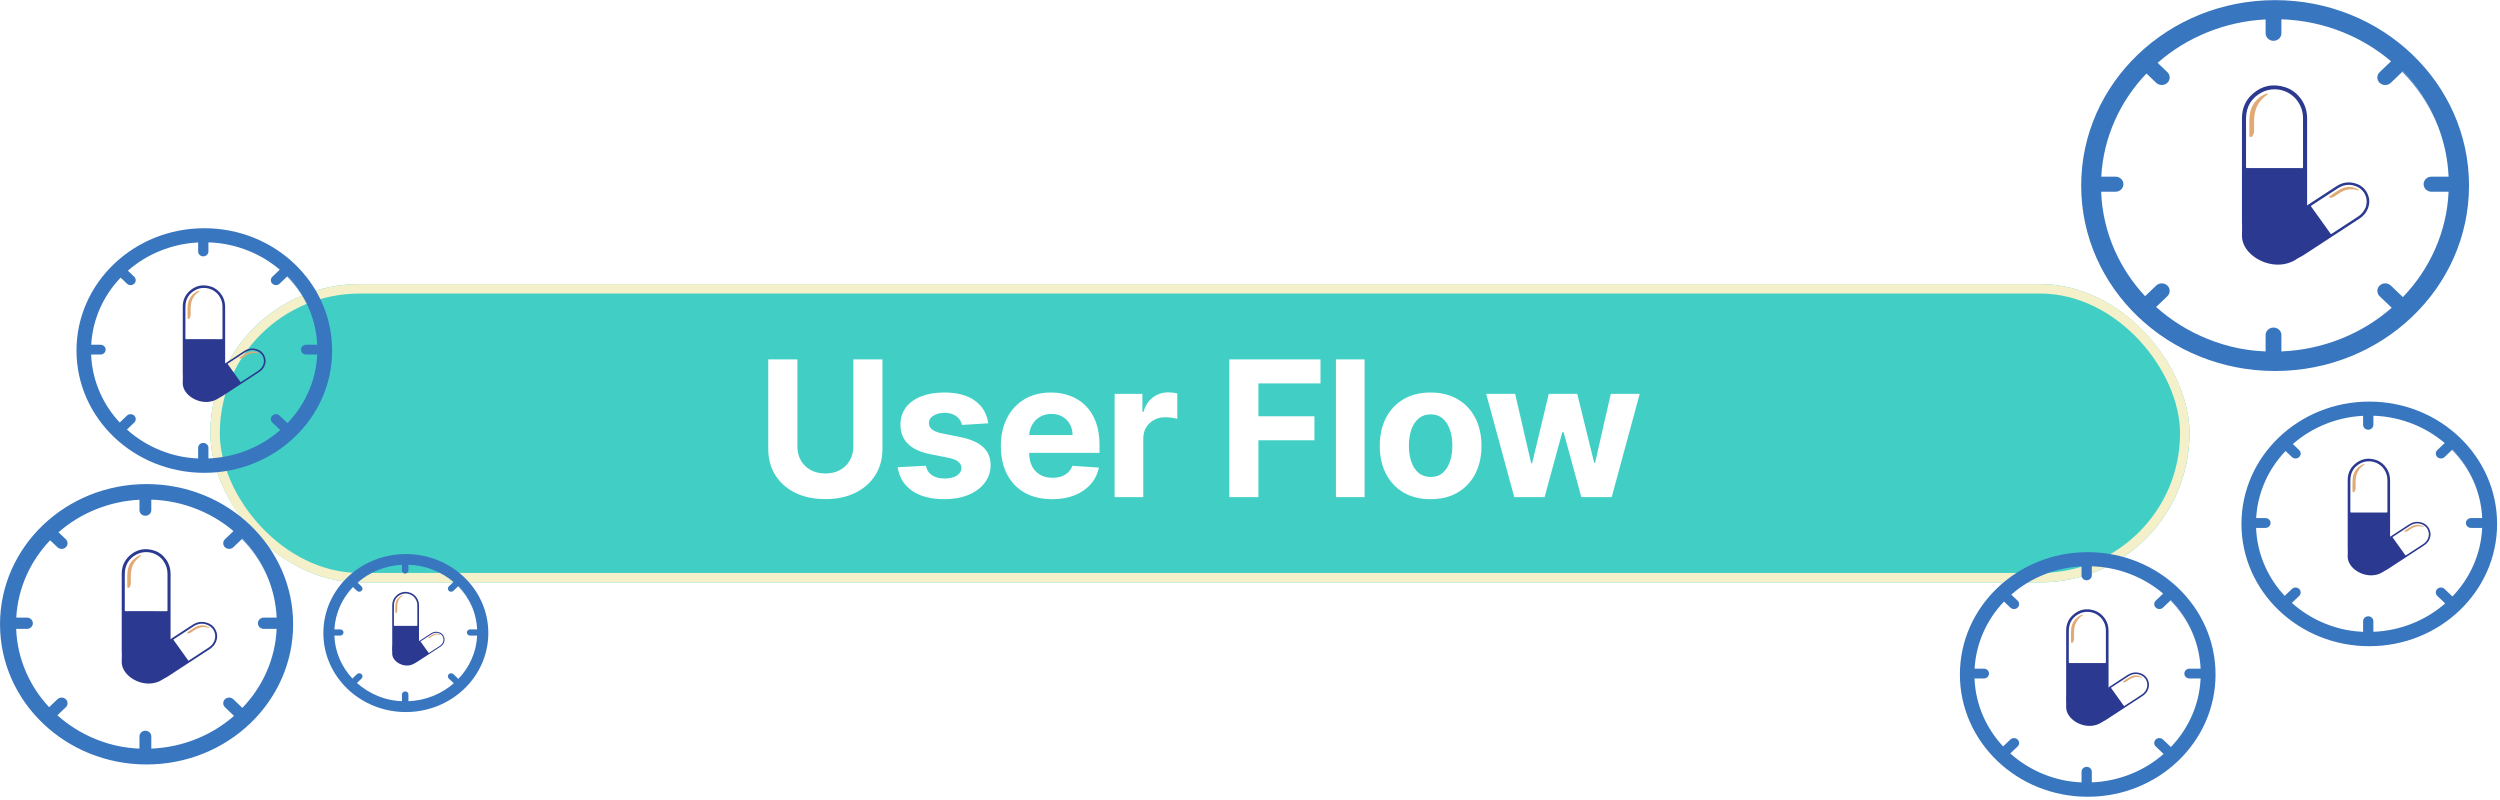 <svg width="528" height="169" viewBox="0 0 528 169" fill="none" xmlns="http://www.w3.org/2000/svg">
<g filter="url(#filter0_d_2236_363)">
<rect x="43.424" y="59" width="418" height="63" rx="31.5" fill="#41CFC5"/>
<rect x="44.424" y="60" width="416" height="61" rx="30.5" stroke="#F3F0CA" stroke-width="2"/>
</g>
<path d="M180.223 75.909H186.373V94.801C186.373 96.922 185.867 98.778 184.853 100.369C183.85 101.96 182.443 103.201 180.635 104.091C178.826 104.972 176.719 105.412 174.314 105.412C171.899 105.412 169.787 104.972 167.978 104.091C166.17 103.201 164.763 101.96 163.76 100.369C162.756 98.778 162.254 96.922 162.254 94.801V75.909H168.405V94.276C168.405 95.383 168.646 96.368 169.129 97.23C169.621 98.092 170.313 98.769 171.203 99.261C172.093 99.754 173.13 100 174.314 100C175.507 100 176.544 99.754 177.424 99.261C178.315 98.769 179.001 98.092 179.484 97.23C179.976 96.368 180.223 95.383 180.223 94.276V75.909ZM208.713 89.403L203.174 89.744C203.079 89.271 202.875 88.845 202.563 88.466C202.25 88.078 201.838 87.77 201.327 87.543C200.825 87.306 200.224 87.188 199.523 87.188C198.586 87.188 197.795 87.386 197.151 87.784C196.507 88.172 196.185 88.693 196.185 89.347C196.185 89.867 196.393 90.308 196.81 90.668C197.227 91.028 197.942 91.316 198.955 91.534L202.904 92.329C205.025 92.765 206.606 93.466 207.648 94.432C208.69 95.398 209.211 96.667 209.211 98.239C209.211 99.669 208.789 100.923 207.946 102.003C207.113 103.082 205.967 103.925 204.509 104.531C203.06 105.128 201.389 105.426 199.495 105.426C196.606 105.426 194.305 104.825 192.591 103.622C190.887 102.41 189.888 100.762 189.594 98.679L195.546 98.367C195.726 99.247 196.161 99.919 196.853 100.384C197.544 100.838 198.429 101.065 199.509 101.065C200.569 101.065 201.422 100.862 202.066 100.455C202.719 100.038 203.051 99.503 203.06 98.849C203.051 98.3 202.819 97.85 202.364 97.5C201.909 97.14 201.209 96.865 200.262 96.676L196.483 95.923C194.353 95.497 192.766 94.758 191.725 93.707C190.693 92.656 190.176 91.316 190.176 89.688C190.176 88.286 190.555 87.079 191.313 86.065C192.08 85.052 193.155 84.271 194.537 83.722C195.929 83.172 197.558 82.898 199.424 82.898C202.179 82.898 204.348 83.48 205.929 84.645C207.52 85.81 208.448 87.396 208.713 89.403ZM222.204 105.426C219.96 105.426 218.028 104.972 216.409 104.062C214.799 103.144 213.558 101.847 212.687 100.17C211.816 98.485 211.38 96.492 211.38 94.19C211.38 91.946 211.816 89.976 212.687 88.281C213.558 86.586 214.785 85.265 216.366 84.318C217.957 83.371 219.823 82.898 221.963 82.898C223.402 82.898 224.742 83.13 225.983 83.594C227.233 84.048 228.322 84.735 229.25 85.653C230.187 86.572 230.916 87.727 231.437 89.119C231.958 90.502 232.218 92.121 232.218 93.977V95.639H213.795V91.889H226.522C226.522 91.018 226.333 90.246 225.954 89.574C225.575 88.901 225.05 88.376 224.377 87.997C223.715 87.609 222.943 87.415 222.062 87.415C221.144 87.415 220.329 87.628 219.619 88.054C218.918 88.471 218.369 89.034 217.971 89.744C217.573 90.445 217.37 91.226 217.36 92.088V95.653C217.36 96.733 217.559 97.666 217.957 98.452C218.364 99.238 218.937 99.844 219.676 100.27C220.414 100.696 221.29 100.909 222.304 100.909C222.976 100.909 223.591 100.814 224.15 100.625C224.709 100.436 225.187 100.152 225.585 99.773C225.983 99.394 226.286 98.93 226.494 98.381L232.09 98.75C231.806 100.095 231.224 101.269 230.343 102.273C229.472 103.267 228.345 104.044 226.963 104.602C225.59 105.152 224.003 105.426 222.204 105.426ZM235.407 105V83.182H241.274V86.989H241.501C241.899 85.635 242.566 84.612 243.504 83.921C244.441 83.22 245.521 82.869 246.742 82.869C247.045 82.869 247.372 82.888 247.723 82.926C248.073 82.964 248.381 83.016 248.646 83.082V88.452C248.362 88.367 247.969 88.291 247.467 88.224C246.965 88.158 246.506 88.125 246.089 88.125C245.199 88.125 244.403 88.319 243.703 88.707C243.011 89.086 242.462 89.617 242.055 90.298C241.657 90.98 241.458 91.766 241.458 92.656V105H235.407ZM259.626 105V75.909H278.887V80.98H265.776V87.912H277.609V92.983H265.776V105H259.626ZM288.202 75.909V105H282.151V75.909H288.202ZM302.147 105.426C299.941 105.426 298.032 104.957 296.423 104.02C294.822 103.073 293.586 101.757 292.715 100.071C291.844 98.376 291.408 96.411 291.408 94.176C291.408 91.922 291.844 89.953 292.715 88.267C293.586 86.572 294.822 85.256 296.423 84.318C298.032 83.371 299.941 82.898 302.147 82.898C304.353 82.898 306.257 83.371 307.857 84.318C309.467 85.256 310.708 86.572 311.579 88.267C312.45 89.953 312.886 91.922 312.886 94.176C312.886 96.411 312.45 98.376 311.579 100.071C310.708 101.757 309.467 103.073 307.857 104.02C306.257 104.957 304.353 105.426 302.147 105.426ZM302.175 100.739C303.179 100.739 304.017 100.455 304.69 99.886C305.362 99.309 305.869 98.523 306.21 97.528C306.56 96.534 306.735 95.403 306.735 94.133C306.735 92.865 306.56 91.733 306.21 90.739C305.869 89.744 305.362 88.958 304.69 88.381C304.017 87.803 303.179 87.514 302.175 87.514C301.162 87.514 300.31 87.803 299.619 88.381C298.937 88.958 298.421 89.744 298.07 90.739C297.729 91.733 297.559 92.865 297.559 94.133C297.559 95.403 297.729 96.534 298.07 97.528C298.421 98.523 298.937 99.309 299.619 99.886C300.31 100.455 301.162 100.739 302.175 100.739ZM319.817 105L313.88 83.182H320.002L323.383 97.841H323.582L327.104 83.182H333.113L336.692 97.756H336.877L340.201 83.182H346.309L340.386 105H333.979L330.229 91.278H329.959L326.209 105H319.817Z" fill="white"/>
<path d="M492.383 50.048C490.453 51.307 488.522 52.563 486.596 53.827C485.962 54.244 485.289 54.566 484.522 54.674C483.231 54.856 482.055 54.597 481.032 53.8C479.553 52.648 479.115 50.732 479.849 49.068C480.205 48.259 480.768 47.614 481.524 47.12C484.885 44.925 488.247 42.732 491.609 40.538C492.247 40.121 492.882 39.697 493.526 39.288C494.599 38.607 495.779 38.358 497.036 38.629C498.696 38.987 499.783 39.974 500.249 41.538C500.513 42.424 500.417 43.308 500.052 44.162C499.691 45.007 499.098 45.665 498.312 46.177C496.334 47.465 494.358 48.756 492.382 50.047L492.383 50.048ZM490.166 46.489L490.165 46.489C490.844 47.438 491.525 48.386 492.2 49.339C492.275 49.445 492.321 49.462 492.438 49.385C494.298 48.165 496.159 46.949 498.023 45.736C498.746 45.266 499.267 44.649 499.589 43.868C500.277 42.196 499.562 40.284 497.886 39.471C496.506 38.802 495.144 38.92 493.846 39.709C493.331 40.023 492.835 40.365 492.33 40.695C490.942 41.601 489.554 42.509 488.163 43.412C488.056 43.481 488.041 43.526 488.117 43.631C488.804 44.581 489.484 45.536 490.166 46.489Z" fill="#2B3990"/>
<path d="M491.944 41.673C491.909 41.609 491.898 41.531 491.963 41.458C491.985 41.434 492.011 41.413 492.038 41.396C492.752 40.938 493.437 40.438 494.179 40.023C495.069 39.524 496.026 39.347 497.043 39.592C497.42 39.682 497.769 39.841 498.093 40.048C498.146 40.082 498.207 40.118 498.171 40.188C498.132 40.263 498.065 40.238 497.998 40.214C496.872 39.812 495.778 39.911 494.72 40.429C494.089 40.738 493.537 41.165 492.947 41.535C492.706 41.687 492.446 41.775 492.154 41.769C492.075 41.767 492.001 41.757 491.944 41.673Z" fill="#E1AA74"/>
<path d="M487.26 35.91C487.26 39.457 487.254 43.005 487.264 46.552C487.268 47.72 487.107 48.853 486.568 49.911C485.66 51.692 484.249 52.933 482.237 53.501C479.327 54.321 476.303 53.153 474.674 50.741C473.883 49.569 473.501 48.284 473.501 46.894C473.5 40.713 473.501 34.533 473.501 28.352C473.501 27.177 473.488 26.003 473.504 24.828C473.53 22.872 474.246 21.171 475.746 19.838C477.727 18.078 480.057 17.601 482.624 18.42C484.077 18.884 485.206 19.796 486.053 21.02C486.889 22.229 487.262 23.564 487.26 25.007C487.255 28.642 487.258 32.276 487.258 35.91H487.261L487.26 35.91ZM480.383 35.497V35.498C482.296 35.498 484.209 35.495 486.123 35.503C486.337 35.504 486.4 35.461 486.4 35.245C486.392 31.821 486.391 28.398 486.396 24.974C486.397 23.646 486.018 22.44 485.233 21.337C483.553 18.974 480.285 18.156 477.666 19.527C475.509 20.657 474.449 22.471 474.37 24.804C474.338 25.731 474.364 26.66 474.364 27.588C474.364 30.141 474.366 32.694 474.36 35.248C474.359 35.443 474.407 35.502 474.62 35.502C476.541 35.493 478.462 35.497 480.383 35.497L480.383 35.497Z" fill="#2B3990"/>
<path d="M475.363 28.949C475.243 28.935 475.127 28.878 475.085 28.732C475.072 28.684 475.066 28.632 475.066 28.582C475.078 27.277 475.006 25.97 475.1 24.667C475.213 23.104 475.828 21.746 477.076 20.692C477.539 20.3 478.069 20.005 478.645 19.785C478.739 19.749 478.843 19.704 478.907 19.811C478.976 19.928 478.881 19.99 478.788 20.052C477.226 21.104 476.381 22.563 476.143 24.355C476.002 25.422 476.094 26.497 476.074 27.568C476.066 28.007 475.954 28.412 475.683 28.772C475.61 28.869 475.529 28.953 475.364 28.949L475.363 28.949Z" fill="#E1AA74"/>
<path d="M487.824 49.784C487.824 53.158 484.809 55.893 481.089 55.893C477.37 55.893 473.496 53.158 473.496 49.784C473.496 38.525 477.37 43.676 481.089 43.676C484.809 43.676 487.824 46.411 487.824 49.784Z" fill="#2B3990"/>
<path d="M514.271 25.141C512.623 21.42 510.345 18.032 507.487 15.051L507.365 15.167C510.351 18.205 512.72 21.682 514.418 25.516C514.59 25.902 514.753 26.291 514.909 26.681C514.709 26.164 514.497 25.651 514.271 25.141Z" fill="#3876BF"/>
<path d="M517.369 24.326C515.355 19.777 512.472 15.693 508.801 12.186C505.128 8.679 500.853 5.926 496.091 4.002C491.159 2.01 485.923 1 480.525 1C475.128 1 467.319 2.445 459.733 6.56C453.848 9.752 449.11 13.858 446.138 19.686C445.213 21.171 444.393 22.719 443.682 24.326C441.596 29.035 440.539 34.037 440.539 39.192C440.539 44.347 441.596 49.349 443.682 54.059C444.523 55.958 445.515 57.776 446.653 59.505C449.7 65.098 454.245 69.348 460.231 72.11C461.747 72.964 463.325 73.722 464.96 74.383C469.891 76.375 475.128 77.385 480.525 77.385C485.922 77.385 491.159 76.375 496.091 74.383C500.853 72.459 505.129 69.705 508.801 66.198C512.472 62.691 515.355 58.607 517.369 54.059C519.455 49.349 520.512 44.348 520.512 39.192C520.512 34.037 519.455 29.035 517.369 24.326V24.326ZM513.534 40.493H517.145C517.049 42.6 516.76 44.674 516.281 46.706C515.801 48.737 515.132 50.725 514.277 52.659C512.629 56.38 510.351 59.768 507.492 62.749L504.939 60.311C504.288 59.689 503.232 59.689 502.581 60.311C501.93 60.933 501.93 61.941 502.581 62.563L505.134 65.001C503.574 66.365 501.907 67.592 500.143 68.674C498.38 69.757 496.519 70.695 494.571 71.481C490.521 73.117 486.244 74.036 481.832 74.22V70.772C481.832 69.893 481.086 69.179 480.165 69.179C479.243 69.179 478.497 69.892 478.497 70.772V74.22C476.645 74.143 474.817 73.936 473.02 73.6C473.006 73.598 472.993 73.595 472.98 73.593C470.665 73.132 468.402 72.457 466.206 71.569C462.192 69.948 458.552 67.684 455.371 64.833L457.748 62.563C458.399 61.941 458.399 60.933 457.748 60.31C457.097 59.689 456.041 59.689 455.39 60.31L453.043 62.553C450.356 59.676 448.203 56.426 446.627 52.869C444.885 48.935 443.923 44.777 443.761 40.493H446.795C447.717 40.493 448.463 39.779 448.463 38.9C448.463 38.021 447.717 37.308 446.795 37.308H443.789C444.012 33.229 444.964 29.271 446.627 25.515C448.258 21.831 450.51 18.477 453.333 15.524L455.39 17.489C455.716 17.8 456.142 17.956 456.569 17.956C456.995 17.956 457.422 17.8 457.748 17.489C458.399 16.868 458.399 15.859 457.748 15.237L455.689 13.27C458.793 10.551 462.325 8.383 466.206 6.815C470.121 5.234 474.246 4.325 478.497 4.107V7.029C478.497 7.908 479.244 8.621 480.165 8.621C481.085 8.621 481.832 7.908 481.832 7.029V4.076C486.338 4.225 490.709 5.145 494.845 6.815C498.569 8.32 501.971 10.377 504.984 12.943L502.581 15.238C501.93 15.859 501.93 16.868 502.581 17.489C502.907 17.8 503.334 17.956 503.76 17.956C504.187 17.956 504.614 17.8 504.939 17.489L507.492 15.051C510.351 18.032 512.629 21.42 514.277 25.141C514.502 25.65 514.715 26.164 514.914 26.681C516.229 30.087 516.977 33.65 517.145 37.308H513.534C512.613 37.308 511.867 38.021 511.867 38.901C511.867 39.78 512.613 40.493 513.534 40.493V40.493Z" fill="#3876BF"/>
<path d="M480.501 77.355C502.568 77.355 520.457 60.269 520.457 39.192C520.457 18.115 502.568 1.029 480.501 1.029C458.434 1.029 440.545 18.115 440.545 39.192C440.545 60.269 458.434 77.355 480.501 77.355Z" stroke="#3876BF" stroke-width="2" stroke-miterlimit="10"/>
<path d="M508.116 117.706C506.861 118.526 505.604 119.343 504.351 120.166C503.939 120.437 503.501 120.646 503.002 120.717C502.162 120.835 501.397 120.666 500.731 120.148C499.769 119.398 499.484 118.152 499.961 117.069C500.193 116.543 500.56 116.123 501.051 115.802C503.238 114.374 505.426 112.946 507.613 111.519C508.028 111.247 508.441 110.972 508.86 110.706C509.558 110.263 510.326 110.101 511.144 110.277C512.224 110.51 512.931 111.152 513.234 112.17C513.406 112.746 513.344 113.321 513.106 113.877C512.872 114.427 512.485 114.855 511.974 115.188C510.687 116.026 509.402 116.866 508.116 117.706L508.116 117.706ZM506.674 115.391L506.673 115.391C507.115 116.009 507.559 116.626 507.997 117.245C508.047 117.314 508.076 117.325 508.153 117.275C509.362 116.482 510.574 115.691 511.786 114.901C512.257 114.595 512.596 114.194 512.805 113.686C513.253 112.598 512.788 111.354 511.697 110.825C510.799 110.39 509.913 110.466 509.069 110.98C508.733 111.184 508.411 111.407 508.082 111.621C507.179 112.211 506.276 112.801 505.371 113.389C505.301 113.434 505.292 113.463 505.341 113.532C505.788 114.15 506.23 114.771 506.674 115.391Z" fill="#2B3990"/>
<path d="M507.831 112.258C507.808 112.216 507.801 112.165 507.843 112.118C507.857 112.102 507.874 112.088 507.892 112.077C508.356 111.779 508.802 111.454 509.285 111.184C509.864 110.859 510.487 110.744 511.148 110.903C511.393 110.962 511.621 111.065 511.831 111.2C511.866 111.222 511.906 111.245 511.883 111.291C511.857 111.34 511.814 111.324 511.77 111.308C511.037 111.047 510.325 111.111 509.637 111.448C509.226 111.649 508.867 111.927 508.484 112.168C508.326 112.267 508.157 112.324 507.967 112.32C507.916 112.319 507.868 112.312 507.831 112.258Z" fill="#E1AA74"/>
<path d="M504.786 108.514C504.786 110.822 504.782 113.13 504.788 115.438C504.79 116.198 504.686 116.935 504.335 117.623C503.744 118.782 502.826 119.59 501.517 119.959C499.624 120.493 497.656 119.733 496.597 118.163C496.082 117.401 495.833 116.565 495.833 115.66C495.833 111.639 495.833 107.617 495.833 103.596C495.833 102.832 495.825 102.067 495.835 101.303C495.852 100.031 496.318 98.923 497.294 98.056C498.583 96.912 500.099 96.601 501.769 97.134C502.715 97.436 503.449 98.029 504 98.825C504.544 99.612 504.787 100.481 504.785 101.42C504.782 103.784 504.784 106.149 504.784 108.514H504.786L504.786 108.514ZM500.311 108.245V108.246C501.556 108.246 502.801 108.243 504.045 108.249C504.185 108.249 504.226 108.222 504.226 108.081C504.221 105.853 504.22 103.626 504.223 101.398C504.224 100.534 503.977 99.749 503.467 99.031C502.373 97.494 500.247 96.962 498.543 97.854C497.14 98.589 496.45 99.769 496.399 101.288C496.378 101.891 496.395 102.495 496.395 103.099C496.395 104.76 496.396 106.421 496.392 108.082C496.392 108.21 496.423 108.248 496.561 108.248C497.811 108.243 499.061 108.245 500.311 108.245L500.311 108.245Z" fill="#2B3990"/>
<path d="M497.045 103.983C496.967 103.974 496.891 103.937 496.864 103.842C496.855 103.811 496.852 103.777 496.852 103.744C496.859 102.895 496.813 102.045 496.874 101.197C496.948 100.18 497.347 99.297 498.159 98.611C498.46 98.356 498.806 98.164 499.18 98.021C499.241 97.997 499.309 97.968 499.351 98.038C499.396 98.114 499.334 98.154 499.274 98.195C498.257 98.879 497.707 99.828 497.553 100.994C497.461 101.688 497.52 102.388 497.508 103.085C497.502 103.37 497.429 103.634 497.253 103.868C497.206 103.931 497.153 103.986 497.045 103.983L497.045 103.983Z" fill="#E1AA74"/>
<path d="M505.153 117.538C505.153 119.733 503.191 121.513 500.771 121.513C498.35 121.513 495.83 119.733 495.83 117.538C495.83 110.212 498.35 113.564 500.771 113.564C503.191 113.564 505.153 115.343 505.153 117.538Z" fill="#2B3990"/>
<path d="M522.36 101.504C521.288 99.083 519.806 96.879 517.946 94.939L517.867 95.015C519.81 96.992 521.351 99.254 522.456 101.748C522.568 102 522.674 102.253 522.775 102.507C522.646 102.17 522.507 101.836 522.36 101.504Z" fill="#3876BF"/>
<path d="M524.38 100.975C523.069 98.016 521.193 95.359 518.805 93.077C516.415 90.795 513.633 89.004 510.535 87.752C507.326 86.456 503.919 85.799 500.407 85.799C496.895 85.799 491.815 86.739 486.879 89.416C483.05 91.493 479.967 94.165 478.033 97.957C477.431 98.923 476.898 99.93 476.435 100.975C475.078 104.04 474.391 107.294 474.391 110.648C474.391 114.002 475.078 117.257 476.435 120.321C476.983 121.557 477.628 122.74 478.369 123.865C480.351 127.504 483.308 130.269 487.203 132.066C488.19 132.622 489.216 133.115 490.28 133.545C493.488 134.841 496.896 135.498 500.407 135.498C503.919 135.498 507.326 134.841 510.535 133.545C513.633 132.293 516.415 130.501 518.805 128.22C521.193 125.938 523.069 123.281 524.38 120.321C525.737 117.257 526.425 114.003 526.425 110.648C526.425 107.294 525.737 104.04 524.38 100.976V100.975ZM521.884 111.495H524.234C524.171 112.865 523.983 114.215 523.671 115.537C523.36 116.859 522.924 118.152 522.367 119.411C521.295 121.832 519.813 124.036 517.953 125.976L516.292 124.389C515.869 123.984 515.182 123.984 514.758 124.389C514.335 124.794 514.335 125.449 514.758 125.854L516.419 127.441C515.404 128.328 514.32 129.127 513.172 129.831C512.025 130.535 510.814 131.145 509.546 131.657C506.911 132.721 504.128 133.319 501.258 133.439V131.195C501.258 130.623 500.772 130.159 500.173 130.159C499.573 130.159 499.088 130.623 499.088 131.195V133.439C497.883 133.389 496.694 133.254 495.524 133.036C495.515 133.034 495.506 133.032 495.498 133.031C493.992 132.731 492.52 132.292 491.091 131.714C488.479 130.659 486.111 129.186 484.041 127.331L485.588 125.854C486.011 125.449 486.011 124.794 485.587 124.389C485.164 123.984 484.477 123.984 484.053 124.389L482.526 125.848C480.778 123.976 479.377 121.862 478.352 119.547C477.218 116.988 476.592 114.282 476.487 111.495H478.461C479.061 111.495 479.546 111.03 479.546 110.458C479.546 109.886 479.061 109.422 478.461 109.422H476.505C476.65 106.768 477.27 104.193 478.352 101.75C479.413 99.352 480.878 97.17 482.715 95.249L484.053 96.528C484.265 96.73 484.543 96.831 484.82 96.831C485.098 96.831 485.376 96.73 485.587 96.528C486.011 96.123 486.011 95.467 485.588 95.062L484.248 93.782C486.267 92.013 488.565 90.603 491.091 89.582C493.638 88.553 496.322 87.962 499.088 87.82V89.721C499.088 90.293 499.574 90.758 500.173 90.758C500.772 90.758 501.258 90.293 501.258 89.721V87.8C504.189 87.897 507.034 88.496 509.724 89.582C512.148 90.562 514.361 91.9 516.321 93.57L514.758 95.062C514.335 95.467 514.335 96.123 514.758 96.528C514.97 96.73 515.248 96.831 515.525 96.831C515.803 96.831 516.08 96.73 516.292 96.528L517.953 94.941C519.813 96.881 521.295 99.085 522.367 101.506C522.514 101.837 522.653 102.171 522.782 102.508C523.638 104.724 524.125 107.042 524.234 109.422H521.884C521.285 109.422 520.8 109.886 520.8 110.459C520.8 111.031 521.285 111.495 521.884 111.495V111.495Z" fill="#3876BF"/>
<path d="M500.39 135.477C514.747 135.477 526.387 124.36 526.387 110.647C526.387 96.933 514.747 85.816 500.39 85.816C486.032 85.816 474.393 96.933 474.393 110.647C474.393 124.36 486.032 135.477 500.39 135.477Z" stroke="#3876BF" stroke-width="2" stroke-miterlimit="10"/>
<path d="M448.657 149.509C447.402 150.329 446.145 151.146 444.892 151.968C444.48 152.239 444.042 152.449 443.543 152.519C442.703 152.638 441.938 152.469 441.272 151.951C440.31 151.201 440.025 149.955 440.502 148.872C440.734 148.345 441.101 147.926 441.592 147.604C443.779 146.176 445.967 144.749 448.154 143.321C448.569 143.05 448.982 142.775 449.401 142.509C450.099 142.065 450.867 141.903 451.685 142.08C452.765 142.313 453.472 142.954 453.775 143.972C453.947 144.549 453.885 145.124 453.647 145.68C453.413 146.229 453.026 146.658 452.515 146.991C451.228 147.829 449.943 148.669 448.657 149.508L448.657 149.509ZM447.215 147.194L447.214 147.194C447.656 147.812 448.1 148.428 448.539 149.048C448.588 149.117 448.617 149.128 448.694 149.078C449.903 148.284 451.115 147.493 452.327 146.704C452.798 146.398 453.137 145.997 453.346 145.489C453.794 144.4 453.329 143.157 452.238 142.628C451.34 142.192 450.454 142.269 449.61 142.783C449.274 142.987 448.952 143.21 448.623 143.424C447.72 144.014 446.817 144.604 445.912 145.192C445.842 145.237 445.833 145.266 445.882 145.334C446.329 145.953 446.771 146.573 447.215 147.194Z" fill="#2B3990"/>
<path d="M448.372 144.062C448.349 144.02 448.342 143.97 448.384 143.922C448.398 143.907 448.415 143.893 448.433 143.882C448.897 143.584 449.343 143.259 449.826 142.988C450.405 142.664 451.028 142.548 451.689 142.708C451.934 142.767 452.162 142.87 452.372 143.005C452.407 143.027 452.447 143.05 452.424 143.096C452.398 143.145 452.355 143.128 452.311 143.113C451.578 142.851 450.866 142.916 450.178 143.253C449.767 143.453 449.408 143.731 449.025 143.973C448.867 144.071 448.698 144.129 448.508 144.125C448.457 144.123 448.409 144.117 448.372 144.062Z" fill="#E1AA74"/>
<path d="M445.325 140.31C445.325 142.618 445.321 144.927 445.327 147.235C445.33 147.995 445.225 148.732 444.874 149.42C444.283 150.579 443.365 151.386 442.056 151.756C440.163 152.29 438.195 151.53 437.136 149.96C436.621 149.197 436.372 148.362 436.372 147.457C436.372 143.436 436.372 139.414 436.372 135.393C436.372 134.629 436.364 133.864 436.374 133.1C436.391 131.827 436.857 130.72 437.833 129.853C439.122 128.708 440.638 128.398 442.308 128.931C443.254 129.232 443.988 129.826 444.539 130.622C445.083 131.409 445.326 132.278 445.325 133.217C445.321 135.581 445.324 137.946 445.324 140.31H445.325L445.325 140.31ZM440.85 140.042V140.042C442.095 140.042 443.34 140.04 444.585 140.046C444.724 140.046 444.765 140.018 444.765 139.878C444.76 137.65 444.759 135.423 444.762 133.195C444.763 132.331 444.516 131.546 444.006 130.828C442.912 129.291 440.786 128.759 439.082 129.651C437.679 130.386 436.989 131.566 436.938 133.084C436.917 133.688 436.934 134.292 436.934 134.896C436.934 136.557 436.935 138.218 436.931 139.879C436.931 140.007 436.962 140.045 437.1 140.045C438.35 140.039 439.6 140.042 440.85 140.042L440.85 140.042Z" fill="#2B3990"/>
<path d="M437.584 135.782C437.506 135.773 437.43 135.736 437.403 135.641C437.394 135.609 437.391 135.576 437.391 135.543C437.398 134.694 437.352 133.843 437.413 132.996C437.487 131.979 437.886 131.096 438.698 130.409C439 130.155 439.345 129.962 439.719 129.82C439.78 129.796 439.848 129.767 439.89 129.837C439.935 129.913 439.873 129.953 439.813 129.994C438.796 130.678 438.246 131.627 438.092 132.793C438 133.487 438.059 134.186 438.047 134.883C438.041 135.169 437.968 135.433 437.792 135.667C437.745 135.73 437.692 135.785 437.584 135.782L437.584 135.782Z" fill="#E1AA74"/>
<path d="M445.692 149.335C445.692 151.53 443.73 153.31 441.31 153.31C438.89 153.31 436.369 151.53 436.369 149.335C436.369 142.009 438.889 145.361 441.31 145.361C443.73 145.361 445.692 147.14 445.692 149.335Z" fill="#2B3990"/>
<path d="M462.896 133.307C461.823 130.886 460.341 128.682 458.482 126.742L458.402 126.818C460.345 128.795 461.887 131.057 462.991 133.551C463.103 133.803 463.209 134.055 463.311 134.309C463.181 133.973 463.042 133.639 462.896 133.307Z" fill="#3876BF"/>
<path d="M464.913 132.774C463.602 129.815 461.727 127.158 459.338 124.876C456.948 122.594 454.166 120.802 451.068 119.551C447.86 118.255 444.453 117.598 440.941 117.598C437.429 117.598 432.348 118.538 427.412 121.215C423.583 123.292 420.501 125.963 418.566 129.755C417.965 130.722 417.431 131.729 416.969 132.774C415.612 135.838 414.924 139.093 414.924 142.447C414.924 145.801 415.612 149.056 416.969 152.12C417.516 153.356 418.162 154.539 418.902 155.664C420.884 159.302 423.842 162.068 427.736 163.865C428.723 164.421 429.749 164.914 430.813 165.344C434.021 166.64 437.429 167.297 440.941 167.297C444.452 167.297 447.86 166.64 451.068 165.344C454.166 164.092 456.949 162.3 459.338 160.019C461.727 157.737 463.602 155.079 464.913 152.12C466.27 149.056 466.958 145.801 466.958 142.447C466.958 139.093 466.27 135.838 464.913 132.774V132.774ZM462.417 143.293H464.767C464.704 144.664 464.516 146.014 464.205 147.336C463.893 148.658 463.458 149.951 462.901 151.209C461.828 153.63 460.346 155.835 458.487 157.774L456.825 156.188C456.402 155.783 455.715 155.783 455.291 156.188C454.868 156.592 454.868 157.248 455.291 157.653L456.952 159.24C455.937 160.127 454.853 160.925 453.705 161.63C452.558 162.334 451.347 162.944 450.08 163.456C447.444 164.52 444.661 165.118 441.791 165.238V162.994C441.791 162.422 441.305 161.958 440.706 161.958C440.107 161.958 439.621 162.422 439.621 162.994V165.238C438.416 165.188 437.227 165.053 436.058 164.835C436.049 164.833 436.04 164.831 436.031 164.83C434.525 164.53 433.053 164.09 431.624 163.513C429.012 162.458 426.644 160.985 424.574 159.13L426.121 157.653C426.544 157.248 426.544 156.592 426.12 156.188C425.697 155.783 425.01 155.783 424.586 156.188L423.059 157.647C421.311 155.775 419.91 153.66 418.885 151.346C417.751 148.786 417.125 146.081 417.02 143.293H418.995C419.594 143.293 420.079 142.829 420.079 142.257C420.079 141.685 419.594 141.221 418.995 141.221H417.038C417.183 138.567 417.803 135.992 418.885 133.548C419.946 131.151 421.411 128.969 423.248 127.048L424.586 128.326C424.799 128.529 425.076 128.63 425.353 128.63C425.631 128.63 425.909 128.529 426.12 128.326C426.544 127.922 426.544 127.266 426.121 126.861L424.781 125.581C426.801 123.812 429.098 122.401 431.624 121.381C434.171 120.352 436.855 119.761 439.621 119.619V121.52C439.621 122.092 440.107 122.556 440.706 122.556C441.305 122.556 441.791 122.092 441.791 121.52V119.599C444.723 119.696 447.567 120.294 450.258 121.381C452.681 122.36 454.894 123.699 456.854 125.368L455.291 126.861C454.868 127.266 454.868 127.922 455.291 128.326C455.503 128.529 455.781 128.63 456.058 128.63C456.336 128.63 456.614 128.529 456.825 128.326L458.487 126.74C460.346 128.68 461.828 130.884 462.901 133.305C463.048 133.636 463.186 133.97 463.316 134.307C464.171 136.523 464.658 138.841 464.767 141.221H462.417C461.818 141.221 461.333 141.685 461.333 142.257C461.333 142.83 461.818 143.294 462.417 143.294V143.293Z" fill="#3876BF"/>
<path d="M440.927 167.276C455.285 167.276 466.924 156.159 466.924 142.446C466.924 128.732 455.285 117.615 440.927 117.615C426.569 117.615 414.93 128.732 414.93 142.446C414.93 156.159 426.569 167.276 440.927 167.276Z" stroke="#3876BF" stroke-width="2" stroke-miterlimit="10"/>
<path d="M50.882 81.095C49.627 81.915 48.37 82.732 47.117 83.554C46.705 83.825 46.267 84.035 45.768 84.105C44.928 84.224 44.163 84.055 43.497 83.537C42.535 82.787 42.249 81.541 42.727 80.458C42.959 79.931 43.325 79.512 43.817 79.19C46.004 77.762 48.191 76.335 50.378 74.907C50.794 74.636 51.207 74.361 51.626 74.094C52.324 73.651 53.092 73.489 53.91 73.666C54.99 73.899 55.697 74.54 56 75.558C56.172 76.135 56.109 76.71 55.872 77.266C55.637 77.815 55.251 78.244 54.74 78.577C53.453 79.415 52.167 80.255 50.882 81.094L50.882 81.095ZM49.44 78.779L49.439 78.78C49.881 79.397 50.324 80.014 50.763 80.634C50.812 80.703 50.842 80.714 50.918 80.664C52.128 79.87 53.339 79.079 54.552 78.29C55.022 77.984 55.361 77.583 55.571 77.075C56.018 75.986 55.553 74.743 54.463 74.214C53.565 73.778 52.678 73.855 51.834 74.369C51.499 74.573 51.176 74.795 50.848 75.01C49.944 75.6 49.042 76.19 48.136 76.778C48.067 76.823 48.057 76.852 48.107 76.92C48.553 77.538 48.996 78.159 49.44 78.779Z" fill="#2B3990"/>
<path d="M50.596 75.646C50.574 75.604 50.567 75.554 50.609 75.506C50.623 75.491 50.64 75.477 50.657 75.466C51.122 75.168 51.568 74.843 52.051 74.572C52.63 74.248 53.252 74.132 53.914 74.292C54.159 74.351 54.386 74.454 54.597 74.589C54.631 74.611 54.672 74.634 54.648 74.68C54.623 74.729 54.579 74.712 54.535 74.697C53.802 74.435 53.091 74.5 52.402 74.837C51.992 75.037 51.633 75.316 51.249 75.556C51.092 75.655 50.923 75.713 50.733 75.709C50.682 75.707 50.633 75.701 50.596 75.646Z" fill="#E1AA74"/>
<path d="M47.55 71.898C47.55 74.206 47.545 76.514 47.552 78.823C47.554 79.583 47.45 80.32 47.099 81.008C46.508 82.167 45.59 82.974 44.281 83.344C42.388 83.877 40.42 83.118 39.36 81.548C38.845 80.785 38.597 79.95 38.597 79.045C38.596 75.024 38.597 71.002 38.597 66.981C38.597 66.216 38.589 65.452 38.599 64.688C38.616 63.415 39.082 62.308 40.058 61.441C41.346 60.296 42.862 59.985 44.533 60.518C45.478 60.82 46.213 61.414 46.764 62.21C47.308 62.997 47.55 63.866 47.549 64.805C47.546 67.169 47.548 69.534 47.548 71.898H47.55L47.55 71.898ZM43.075 71.629V71.63C44.319 71.63 45.564 71.628 46.809 71.633C46.948 71.634 46.99 71.606 46.989 71.466C46.984 69.238 46.984 67.011 46.987 64.783C46.988 63.919 46.741 63.134 46.23 62.416C45.137 60.879 43.011 60.347 41.307 61.239C39.903 61.974 39.214 63.154 39.162 64.672C39.142 65.275 39.159 65.88 39.159 66.484C39.159 68.145 39.16 69.806 39.156 71.467C39.155 71.595 39.187 71.633 39.325 71.632C40.575 71.627 41.825 71.629 43.074 71.629L43.075 71.629Z" fill="#2B3990"/>
<path d="M39.809 67.372C39.731 67.363 39.655 67.326 39.628 67.231C39.619 67.199 39.615 67.166 39.615 67.133C39.623 66.284 39.576 65.433 39.638 64.586C39.711 63.569 40.111 62.685 40.923 61.999C41.224 61.745 41.569 61.552 41.944 61.41C42.005 61.386 42.073 61.356 42.114 61.427C42.16 61.503 42.098 61.543 42.037 61.583C41.021 62.268 40.471 63.217 40.316 64.382C40.224 65.077 40.284 65.776 40.271 66.473C40.266 66.759 40.193 67.022 40.017 67.257C39.97 67.32 39.917 67.375 39.809 67.372L39.809 67.372Z" fill="#E1AA74"/>
<path d="M47.916 80.923C47.916 83.118 45.954 84.897 43.534 84.897C41.114 84.897 38.594 83.118 38.594 80.923C38.594 73.597 41.114 76.949 43.534 76.949C45.954 76.949 47.916 78.728 47.916 80.923Z" fill="#2B3990"/>
<path d="M65.124 64.891C64.052 62.47 62.57 60.266 60.71 58.326L60.631 58.402C62.573 60.379 64.115 62.641 65.22 65.135C65.331 65.386 65.438 65.639 65.539 65.894C65.409 65.557 65.271 65.223 65.124 64.891Z" fill="#3876BF"/>
<path d="M67.141 64.362C65.831 61.403 63.955 58.746 61.566 56.464C59.177 54.182 56.395 52.39 53.297 51.139C50.088 49.843 46.681 49.185 43.169 49.185C39.657 49.185 34.576 50.126 29.64 52.803C25.812 54.88 22.729 57.551 20.795 61.343C20.193 62.31 19.66 63.317 19.197 64.362C17.84 67.426 17.152 70.681 17.152 74.035C17.152 77.389 17.84 80.644 19.197 83.708C19.744 84.944 20.39 86.127 21.131 87.252C23.113 90.89 26.07 93.656 29.965 95.453C30.951 96.008 31.978 96.502 33.042 96.932C36.25 98.228 39.658 98.885 43.169 98.885C46.681 98.885 50.088 98.228 53.297 96.932C56.395 95.68 59.177 93.888 61.566 91.607C63.955 89.325 65.831 86.667 67.141 83.708C68.499 80.644 69.186 77.389 69.186 74.035C69.186 70.681 68.499 67.426 67.141 64.362V64.362ZM64.646 74.881H66.995C66.933 76.252 66.745 77.602 66.433 78.924C66.121 80.246 65.686 81.539 65.129 82.797C64.057 85.218 62.575 87.423 60.715 89.362L59.054 87.776C58.63 87.371 57.943 87.371 57.52 87.776C57.096 88.18 57.096 88.836 57.52 89.241L59.181 90.828C58.166 91.715 57.081 92.513 55.934 93.218C54.786 93.922 53.575 94.532 52.308 95.043C49.673 96.108 46.89 96.706 44.019 96.826V94.582C44.019 94.01 43.534 93.546 42.934 93.546C42.335 93.546 41.849 94.01 41.849 94.582V96.826C40.645 96.776 39.455 96.641 38.286 96.422C38.277 96.421 38.268 96.419 38.26 96.417C36.754 96.118 35.281 95.678 33.852 95.101C31.241 94.046 28.872 92.573 26.803 90.718L28.349 89.241C28.773 88.836 28.773 88.18 28.349 87.775C27.925 87.371 27.239 87.371 26.815 87.775L25.288 89.234C23.54 87.363 22.139 85.248 21.113 82.934C19.98 80.374 19.354 77.669 19.249 74.881H21.223C21.822 74.881 22.308 74.417 22.308 73.845C22.308 73.273 21.822 72.809 21.223 72.809H19.267C19.412 70.155 20.032 67.58 21.113 65.136C22.175 62.739 23.64 60.557 25.476 58.636L26.815 59.914C27.027 60.117 27.305 60.218 27.582 60.218C27.859 60.218 28.137 60.117 28.349 59.914C28.773 59.51 28.773 58.854 28.349 58.449L27.009 57.169C29.029 55.4 31.327 53.989 33.852 52.969C36.4 51.94 39.084 51.349 41.85 51.207V53.108C41.85 53.68 42.336 54.144 42.934 54.144C43.533 54.144 44.019 53.68 44.019 53.108V51.187C46.951 51.284 49.795 51.882 52.486 52.969C54.909 53.948 57.123 55.287 59.083 56.956L57.52 58.449C57.096 58.854 57.096 59.51 57.52 59.914C57.732 60.117 58.009 60.218 58.287 60.218C58.564 60.218 58.842 60.117 59.054 59.914L60.715 58.328C62.575 60.267 64.057 62.471 65.129 64.893C65.276 65.224 65.414 65.558 65.544 65.895C66.4 68.111 66.886 70.429 66.995 72.809H64.646C64.047 72.809 63.561 73.273 63.561 73.845C63.561 74.418 64.047 74.882 64.646 74.882V74.881Z" fill="#3876BF"/>
<path d="M43.153 98.862C57.511 98.862 69.15 87.745 69.15 74.032C69.15 60.318 57.511 49.201 43.153 49.201C28.796 49.201 17.156 60.318 17.156 74.032C17.156 87.745 28.796 98.862 43.153 98.862Z" stroke="#3876BF" stroke-width="2" stroke-miterlimit="10"/>
<path d="M39.861 139.984C38.414 140.928 36.966 141.87 35.523 142.818C35.047 143.13 34.543 143.372 33.968 143.453C33 143.589 32.119 143.395 31.352 142.797C30.243 141.934 29.914 140.498 30.465 139.25C30.732 138.644 31.154 138.16 31.721 137.79C34.24 136.145 36.76 134.5 39.28 132.855C39.759 132.543 40.235 132.225 40.718 131.918C41.522 131.408 42.407 131.221 43.349 131.424C44.594 131.693 45.408 132.432 45.758 133.605C45.955 134.269 45.884 134.932 45.61 135.572C45.34 136.205 44.895 136.699 44.306 137.083C42.823 138.048 41.342 139.016 39.86 139.984L39.861 139.984ZM38.199 137.316L38.198 137.317C38.707 138.028 39.218 138.739 39.724 139.453C39.78 139.533 39.815 139.545 39.903 139.487C41.296 138.573 42.692 137.662 44.089 136.752C44.631 136.4 45.022 135.937 45.263 135.352C45.779 134.098 45.243 132.665 43.986 132.056C42.952 131.554 41.93 131.643 40.958 132.234C40.572 132.469 40.2 132.726 39.822 132.973C38.78 133.652 37.74 134.333 36.697 135.01C36.617 135.062 36.606 135.095 36.663 135.174C37.178 135.887 37.688 136.602 38.199 137.316Z" fill="#2B3990"/>
<path d="M39.535 133.707C39.508 133.658 39.5 133.6 39.549 133.546C39.565 133.528 39.585 133.512 39.605 133.499C40.14 133.156 40.654 132.781 41.21 132.469C41.877 132.096 42.595 131.963 43.357 132.146C43.64 132.214 43.901 132.333 44.144 132.488C44.184 132.514 44.23 132.541 44.203 132.593C44.174 132.65 44.124 132.631 44.073 132.613C43.229 132.312 42.409 132.386 41.615 132.774C41.142 133.006 40.729 133.326 40.287 133.604C40.106 133.717 39.911 133.783 39.692 133.779C39.633 133.777 39.577 133.77 39.535 133.707Z" fill="#E1AA74"/>
<path d="M36.024 129.385C36.024 132.045 36.019 134.704 36.026 137.363C36.029 138.239 35.909 139.088 35.504 139.881C34.824 141.216 33.766 142.147 32.258 142.572C30.077 143.187 27.809 142.312 26.588 140.503C25.995 139.625 25.709 138.662 25.709 137.62C25.708 132.986 25.709 128.353 25.709 123.719C25.709 122.839 25.699 121.958 25.711 121.078C25.731 119.611 26.268 118.336 27.392 117.337C28.877 116.018 30.623 115.66 32.548 116.274C33.637 116.621 34.484 117.306 35.118 118.223C35.745 119.129 36.025 120.13 36.023 121.212C36.02 123.937 36.022 126.661 36.022 129.385H36.024L36.024 129.385ZM30.868 129.076V129.077C32.302 129.077 33.736 129.074 35.171 129.08C35.331 129.081 35.379 129.049 35.378 128.887C35.372 126.32 35.372 123.754 35.375 121.187C35.377 120.191 35.092 119.287 34.504 118.46C33.244 116.689 30.795 116.076 28.831 117.104C27.214 117.951 26.419 119.31 26.36 121.06C26.337 121.755 26.356 122.451 26.356 123.147C26.356 125.061 26.358 126.975 26.352 128.889C26.352 129.035 26.388 129.08 26.547 129.079C27.988 129.073 29.428 129.076 30.868 129.076L30.868 129.076Z" fill="#2B3990"/>
<path d="M27.105 124.168C27.015 124.157 26.928 124.115 26.897 124.005C26.887 123.969 26.882 123.93 26.883 123.893C26.891 122.914 26.837 121.934 26.908 120.958C26.993 119.787 27.453 118.769 28.389 117.978C28.736 117.685 29.134 117.463 29.565 117.298C29.636 117.271 29.714 117.237 29.762 117.318C29.814 117.406 29.743 117.452 29.673 117.499C28.502 118.287 27.868 119.381 27.69 120.724C27.584 121.524 27.653 122.33 27.638 123.133C27.632 123.462 27.548 123.766 27.345 124.035C27.291 124.108 27.23 124.171 27.106 124.168L27.105 124.168Z" fill="#E1AA74"/>
<path d="M36.446 139.787C36.446 142.316 34.186 144.366 31.397 144.366C28.609 144.366 25.705 142.316 25.705 139.787C25.705 131.346 28.609 135.208 31.397 135.208C34.186 135.208 36.446 137.258 36.446 139.787Z" fill="#2B3990"/>
<path d="M56.275 121.314C55.039 118.524 53.331 115.985 51.189 113.75L51.098 113.837C53.336 116.115 55.112 118.721 56.385 121.595C56.513 121.885 56.636 122.176 56.753 122.469C56.603 122.081 56.444 121.696 56.275 121.314Z" fill="#3876BF"/>
<path d="M58.596 120.703C57.086 117.293 54.925 114.232 52.173 111.603C49.42 108.974 46.214 106.909 42.645 105.467C38.948 103.974 35.022 103.217 30.976 103.217C26.93 103.217 21.076 104.3 15.389 107.385C10.977 109.778 7.425 112.856 5.197 117.225C4.504 118.338 3.889 119.499 3.356 120.703C1.793 124.233 1 127.983 1 131.848C1 135.712 1.793 139.462 3.356 142.993C3.986 144.417 4.731 145.78 5.584 147.076C7.867 151.268 11.275 154.454 15.762 156.525C16.899 157.165 18.082 157.733 19.308 158.229C23.004 159.722 26.93 160.479 30.976 160.479C35.022 160.479 38.948 159.722 42.645 158.229C46.214 156.787 49.42 154.722 52.173 152.093C54.925 149.464 57.086 146.402 58.596 142.993C60.16 139.462 60.952 135.713 60.952 131.848C60.952 127.983 60.16 124.233 58.596 120.703V120.703ZM55.721 132.823H58.428C58.356 134.402 58.139 135.958 57.78 137.481C57.421 139.004 56.919 140.494 56.278 141.943C55.042 144.733 53.335 147.273 51.192 149.507L49.278 147.68C48.79 147.213 47.998 147.213 47.511 147.68C47.023 148.146 47.023 148.901 47.511 149.368L49.424 151.196C48.255 152.218 47.005 153.138 45.683 153.949C44.361 154.761 42.966 155.464 41.506 156.053C38.469 157.28 35.263 157.969 31.956 158.107V155.522C31.956 154.863 31.396 154.328 30.706 154.328C30.015 154.328 29.456 154.863 29.456 155.522V158.107C28.067 158.049 26.697 157.894 25.35 157.642C25.339 157.64 25.329 157.638 25.319 157.636C23.584 157.291 21.888 156.785 20.241 156.12C17.232 154.904 14.504 153.207 12.119 151.069L13.901 149.368C14.389 148.901 14.389 148.146 13.9 147.679C13.412 147.213 12.621 147.213 12.133 147.679L10.373 149.36C8.359 147.204 6.745 144.768 5.564 142.101C4.258 139.152 3.537 136.035 3.415 132.823H5.69C6.381 132.823 6.94 132.288 6.94 131.629C6.94 130.97 6.381 130.435 5.69 130.435H3.436C3.604 127.377 4.318 124.41 5.564 121.595C6.787 118.833 8.475 116.318 10.591 114.105L12.133 115.578C12.377 115.811 12.697 115.928 13.017 115.928C13.336 115.928 13.656 115.811 13.9 115.578C14.389 115.112 14.389 114.356 13.901 113.89L12.357 112.415C14.684 110.377 17.332 108.751 20.242 107.576C23.176 106.391 26.269 105.709 29.456 105.546V107.736C29.456 108.395 30.015 108.93 30.706 108.93C31.396 108.93 31.956 108.396 31.956 107.736V105.523C35.334 105.634 38.611 106.324 41.711 107.576C44.503 108.704 47.053 110.247 49.311 112.17L47.511 113.89C47.023 114.356 47.023 115.112 47.511 115.578C47.755 115.811 48.075 115.928 48.394 115.928C48.714 115.928 49.034 115.811 49.278 115.578L51.192 113.75C53.335 115.985 55.042 118.525 56.278 121.314C56.447 121.696 56.606 122.081 56.756 122.469C57.742 125.022 58.303 127.693 58.428 130.435H55.721C55.031 130.435 54.471 130.97 54.471 131.629C54.471 132.289 55.031 132.823 55.721 132.823V132.823Z" fill="#3876BF"/>
<path d="M30.957 160.455C47.5 160.455 60.91 147.646 60.91 131.845C60.91 116.045 47.5 103.236 30.957 103.236C14.414 103.236 1.004 116.045 1.004 131.845C1.004 147.646 14.414 160.455 30.957 160.455Z" stroke="#3876BF" stroke-width="2" stroke-miterlimit="10"/>
<path d="M90.595 138.163C89.802 138.68 89.008 139.197 88.217 139.716C87.957 139.887 87.68 140.02 87.365 140.064C86.834 140.139 86.351 140.032 85.931 139.705C85.323 139.231 85.142 138.444 85.444 137.76C85.591 137.428 85.822 137.163 86.133 136.96C87.514 136.058 88.896 135.156 90.277 134.254C90.54 134.083 90.8 133.909 91.065 133.741C91.506 133.461 91.991 133.359 92.508 133.47C93.19 133.617 93.637 134.023 93.828 134.665C93.936 135.029 93.897 135.393 93.747 135.744C93.599 136.091 93.355 136.362 93.032 136.572C92.219 137.101 91.407 137.632 90.595 138.162L90.595 138.163ZM89.684 136.7L89.684 136.7C89.963 137.09 90.243 137.48 90.52 137.871C90.551 137.915 90.57 137.922 90.618 137.89C91.382 137.389 92.147 136.889 92.913 136.391C93.21 136.197 93.425 135.944 93.557 135.623C93.84 134.936 93.546 134.15 92.857 133.816C92.29 133.541 91.73 133.59 91.197 133.914C90.985 134.043 90.781 134.184 90.574 134.319C90.003 134.691 89.433 135.064 88.861 135.436C88.817 135.464 88.811 135.483 88.842 135.526C89.124 135.916 89.404 136.308 89.684 136.7Z" fill="#2B3990"/>
<path d="M90.416 134.721C90.401 134.694 90.397 134.662 90.424 134.632C90.433 134.623 90.443 134.614 90.454 134.607C90.748 134.419 91.029 134.213 91.334 134.042C91.7 133.837 92.093 133.765 92.511 133.865C92.666 133.902 92.81 133.968 92.943 134.053C92.965 134.067 92.99 134.081 92.975 134.11C92.959 134.141 92.931 134.131 92.904 134.121C92.441 133.956 91.992 133.997 91.556 134.209C91.297 134.336 91.07 134.512 90.828 134.664C90.729 134.726 90.622 134.763 90.502 134.76C90.47 134.759 90.439 134.755 90.416 134.721Z" fill="#E1AA74"/>
<path d="M88.495 132.35C88.495 133.808 88.492 135.265 88.496 136.723C88.498 137.203 88.432 137.669 88.21 138.104C87.837 138.836 87.257 139.346 86.43 139.579C85.234 139.916 83.991 139.436 83.322 138.445C82.997 137.963 82.84 137.435 82.84 136.864C82.84 134.324 82.84 131.784 82.84 129.244C82.84 128.761 82.835 128.278 82.841 127.795C82.852 126.991 83.146 126.292 83.763 125.744C84.577 125.021 85.534 124.825 86.589 125.162C87.187 125.352 87.65 125.727 87.998 126.23C88.342 126.727 88.495 127.276 88.495 127.869C88.493 129.363 88.494 130.856 88.494 132.35H88.495L88.495 132.35ZM85.668 132.18V132.18C86.454 132.18 87.241 132.179 88.027 132.182C88.115 132.183 88.141 132.165 88.141 132.076C88.138 130.669 88.137 129.262 88.139 127.855C88.14 127.309 87.984 126.814 87.662 126.36C86.971 125.389 85.628 125.053 84.552 125.617C83.665 126.081 83.23 126.826 83.197 127.785C83.184 128.166 83.195 128.548 83.195 128.93C83.195 129.979 83.196 131.028 83.193 132.077C83.192 132.158 83.212 132.182 83.3 132.182C84.089 132.178 84.879 132.18 85.668 132.18L85.668 132.18Z" fill="#2B3990"/>
<path d="M83.607 129.49C83.558 129.484 83.51 129.461 83.493 129.401C83.487 129.381 83.485 129.36 83.485 129.339C83.49 128.803 83.46 128.266 83.499 127.73C83.545 127.088 83.798 126.53 84.311 126.096C84.501 125.936 84.719 125.814 84.956 125.724C84.994 125.709 85.037 125.69 85.063 125.735C85.092 125.783 85.053 125.808 85.014 125.834C84.372 126.266 84.025 126.865 83.928 127.602C83.869 128.04 83.907 128.482 83.899 128.922C83.896 129.103 83.85 129.269 83.739 129.417C83.709 129.457 83.675 129.492 83.607 129.49L83.607 129.49Z" fill="#E1AA74"/>
<path d="M88.724 138.054C88.724 139.441 87.485 140.565 85.957 140.565C84.428 140.565 82.836 139.441 82.836 138.054C82.836 133.427 84.428 135.544 85.957 135.544C87.485 135.544 88.724 136.668 88.724 138.054Z" fill="#2B3990"/>
<path d="M99.59 127.924C98.913 126.395 97.977 125.003 96.802 123.777L96.752 123.825C97.979 125.074 98.953 126.503 99.651 128.078C99.721 128.237 99.788 128.397 99.852 128.557C99.77 128.345 99.683 128.134 99.59 127.924Z" fill="#3876BF"/>
<path d="M100.864 127.592C100.037 125.723 98.852 124.044 97.343 122.603C95.834 121.162 94.076 120.03 92.119 119.24C90.093 118.421 87.941 118.006 85.722 118.006C83.504 118.006 80.295 118.6 77.177 120.291C74.759 121.603 72.812 123.29 71.59 125.685C71.21 126.296 70.873 126.932 70.581 127.592C69.724 129.527 69.289 131.583 69.289 133.702C69.289 135.82 69.724 137.876 70.581 139.812C70.926 140.592 71.334 141.34 71.802 142.05C73.054 144.348 74.922 146.095 77.382 147.23C78.005 147.581 78.653 147.893 79.326 148.164C81.352 148.983 83.504 149.398 85.722 149.398C87.94 149.398 90.093 148.983 92.119 148.164C94.076 147.374 95.834 146.242 97.343 144.801C98.852 143.359 100.037 141.681 100.864 139.812C101.722 137.876 102.156 135.821 102.156 133.702C102.156 131.583 101.722 129.528 100.864 127.592V127.592ZM99.288 134.236H100.772C100.733 135.102 100.614 135.955 100.417 136.79C100.22 137.625 99.945 138.442 99.593 139.236C98.916 140.766 97.98 142.158 96.805 143.383L95.756 142.381C95.488 142.125 95.055 142.125 94.787 142.381C94.519 142.637 94.519 143.051 94.787 143.307L95.836 144.309C95.195 144.869 94.51 145.374 93.785 145.818C93.06 146.263 92.295 146.649 91.495 146.972C89.831 147.644 88.073 148.022 86.259 148.098V146.68C86.259 146.319 85.953 146.026 85.574 146.026C85.196 146.026 84.889 146.319 84.889 146.68V148.098C84.128 148.066 83.377 147.981 82.638 147.843C82.632 147.842 82.627 147.841 82.621 147.84C81.67 147.65 80.74 147.373 79.838 147.008C78.188 146.342 76.692 145.411 75.385 144.24L76.362 143.307C76.629 143.051 76.629 142.637 76.361 142.381C76.094 142.125 75.66 142.125 75.392 142.381L74.428 143.303C73.323 142.12 72.439 140.785 71.791 139.323C71.075 137.706 70.68 135.997 70.613 134.236H71.86C72.239 134.236 72.546 133.943 72.546 133.582C72.546 133.22 72.239 132.927 71.86 132.927H70.625C70.716 131.251 71.108 129.624 71.791 128.081C72.462 126.567 73.387 125.188 74.547 123.975L75.392 124.783C75.526 124.91 75.702 124.974 75.877 124.974C76.052 124.974 76.228 124.91 76.361 124.783C76.629 124.527 76.629 124.113 76.362 123.857L75.515 123.049C76.791 121.931 78.242 121.04 79.838 120.396C81.447 119.746 83.142 119.372 84.889 119.283V120.484C84.889 120.845 85.196 121.138 85.574 121.138C85.953 121.138 86.26 120.845 86.26 120.484V119.27C88.111 119.331 89.908 119.709 91.607 120.396C93.138 121.014 94.536 121.86 95.774 122.914L94.787 123.857C94.519 124.113 94.519 124.527 94.787 124.783C94.921 124.91 95.096 124.974 95.271 124.974C95.447 124.974 95.622 124.91 95.756 124.783L96.805 123.78C97.98 125.006 98.916 126.398 99.593 127.927C99.686 128.137 99.773 128.348 99.856 128.56C100.396 129.96 100.703 131.424 100.772 132.927H99.288C98.91 132.927 98.603 133.22 98.603 133.582C98.603 133.944 98.91 134.237 99.288 134.237V134.236Z" fill="#3876BF"/>
<path d="M85.714 149.386C94.783 149.386 102.135 142.364 102.135 133.702C102.135 125.04 94.783 118.018 85.714 118.018C76.645 118.018 69.293 125.04 69.293 133.702C69.293 142.364 76.645 149.386 85.714 149.386Z" stroke="#3876BF" stroke-width="2" stroke-miterlimit="10"/>
<defs>
<filter id="filter0_d_2236_363" x="31.324" y="46.9" width="444.2" height="89.2" filterUnits="userSpaceOnUse" color-interpolation-filters="sRGB">
<feFlood flood-opacity="0" result="BackgroundImageFix"/>
<feColorMatrix in="SourceAlpha" type="matrix" values="0 0 0 0 0 0 0 0 0 0 0 0 0 0 0 0 0 0 127 0" result="hardAlpha"/>
<feOffset dx="1" dy="1"/>
<feGaussianBlur stdDeviation="6.55"/>
<feComposite in2="hardAlpha" operator="out"/>
<feColorMatrix type="matrix" values="0 0 0 0 0.176 0 0 0 0 0.38 0 0 0 0 0.788 0 0 0 1 0"/>
<feBlend mode="normal" in2="BackgroundImageFix" result="effect1_dropShadow_2236_363"/>
<feBlend mode="normal" in="SourceGraphic" in2="effect1_dropShadow_2236_363" result="shape"/>
</filter>
</defs>
</svg>
